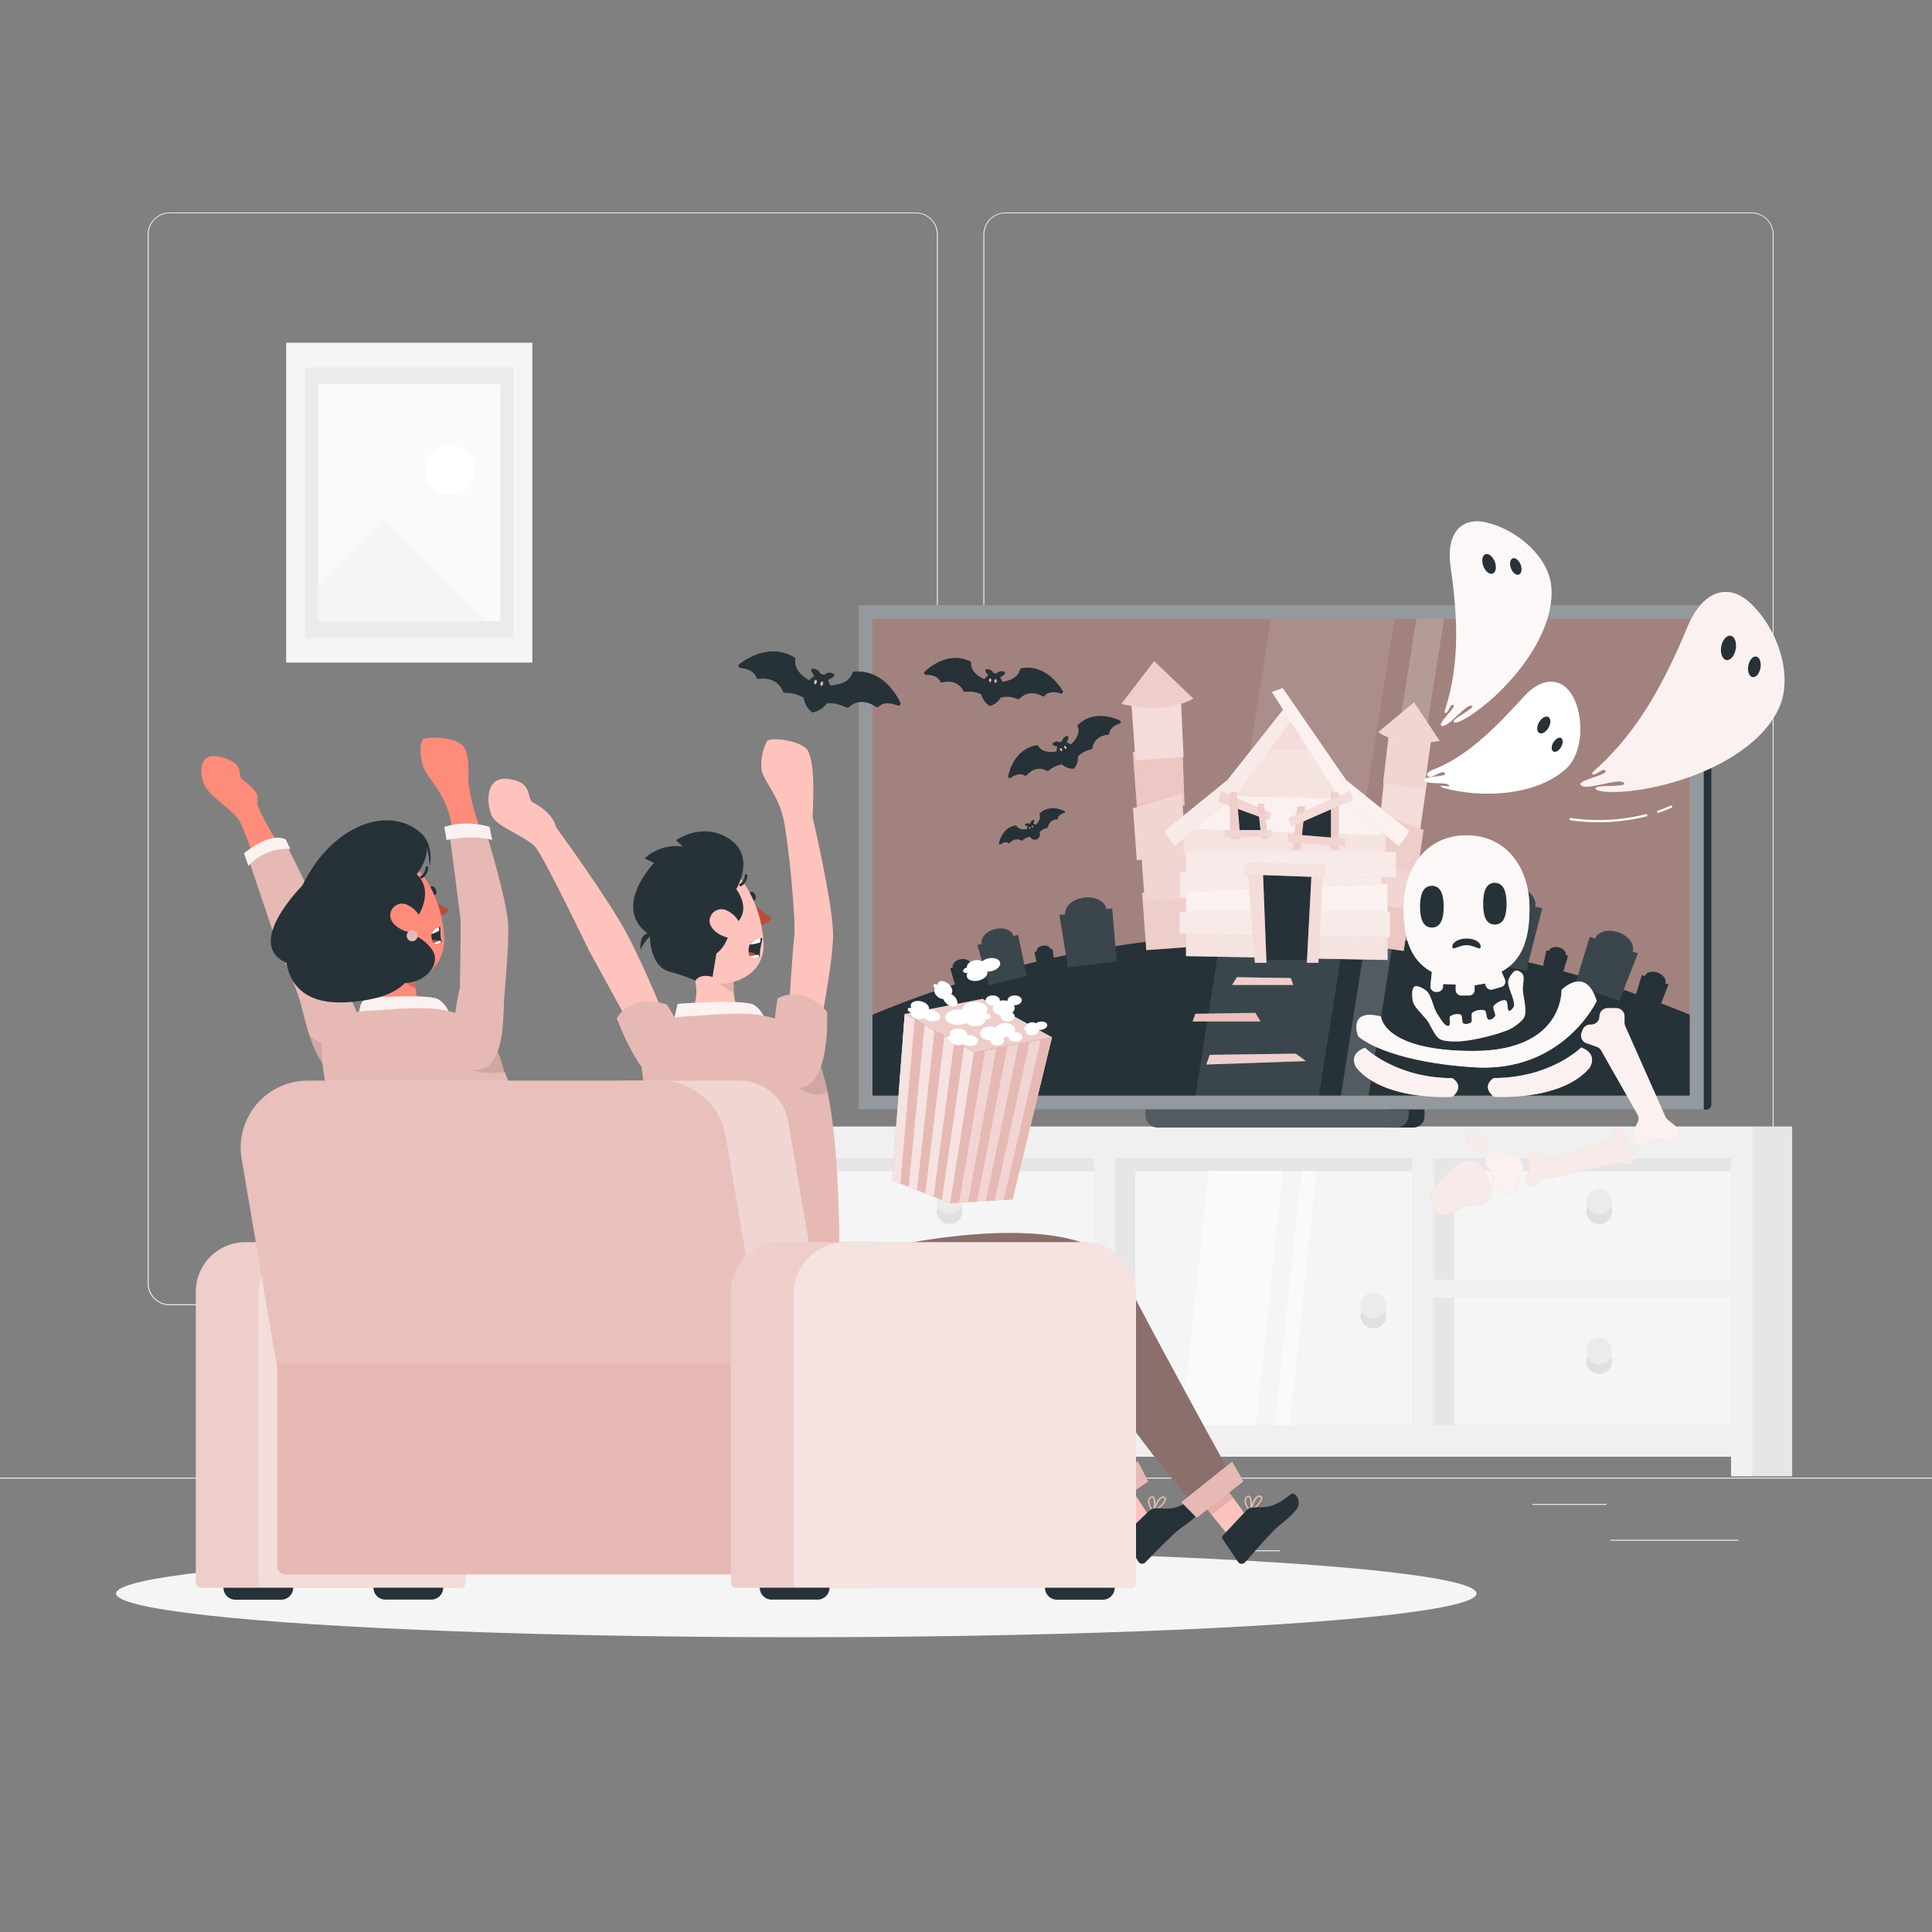 <svg xmlns="http://www.w3.org/2000/svg" viewBox="0 0 500 500"><rect x="0" y="0" width="500" height="500" fill="#808080" stroke="none"/><g id="freepik--background-complete--inject-154"><rect x="416.78" y="398.49" width="33.12" height="0.25" style="fill:#ebebeb"></rect><rect x="322.53" y="401.21" width="8.69" height="0.25" style="fill:#ebebeb"></rect><rect x="396.59" y="389.21" width="19.19" height="0.25" style="fill:#ebebeb"></rect><rect x="52.46" y="390.89" width="43.19" height="0.25" style="fill:#ebebeb"></rect><rect x="104.56" y="390.89" width="6.33" height="0.25" style="fill:#ebebeb"></rect><rect x="131.47" y="395.11" width="93.68" height="0.25" style="fill:#ebebeb"></rect><path d="M237,337.8H43.92a5.71,5.71,0,0,1-5.71-5.71V60.66A5.71,5.71,0,0,1,43.92,55H237a5.71,5.71,0,0,1,5.71,5.71V332.09A5.71,5.71,0,0,1,237,337.8ZM43.92,55.2a5.47,5.47,0,0,0-5.46,5.46V332.09a5.47,5.47,0,0,0,5.46,5.46H237a5.47,5.47,0,0,0,5.46-5.46V60.66A5.47,5.47,0,0,0,237,55.2Z" style="fill:#ebebeb"></path><path d="M453.31,337.8H260.21a5.72,5.72,0,0,1-5.71-5.71V60.66A5.72,5.72,0,0,1,260.21,55h193.1A5.71,5.71,0,0,1,459,60.66V332.09A5.71,5.71,0,0,1,453.31,337.8ZM260.21,55.2a5.47,5.47,0,0,0-5.46,5.46V332.09a5.47,5.47,0,0,0,5.46,5.46h193.1a5.47,5.47,0,0,0,5.46-5.46V60.66a5.47,5.47,0,0,0-5.46-5.46Z" style="fill:#ebebeb"></path><rect y="382.4" width="500" height="0.25" style="fill:#ebebeb"></rect><rect x="204.26" y="297.13" width="81.48" height="75.92" style="fill:#e6e6e6"></rect><rect x="206.82" y="375.43" width="10.4" height="6.63" style="fill:#e0e0e0"></rect><rect x="285.74" y="297.13" width="165.45" height="75.19" style="fill:#e6e6e6"></rect><rect x="453.42" y="291.53" width="10.4" height="90.54" style="fill:#e6e6e6"></rect><rect x="293.8" y="303.11" width="71.73" height="65.69" style="fill:#f5f5f5"></rect><polygon points="305.91 368.8 325.06 368.8 331.96 303.11 312.82 303.11 305.91 368.8" style="fill:#fafafa"></polygon><polygon points="329.96 368.8 333.77 368.8 340.68 303.11 336.87 303.11 329.96 368.8" style="fill:#fafafa"></polygon><rect x="212.02" y="303.11" width="71.73" height="65.69" style="fill:#f5f5f5"></rect><rect x="376.37" y="303.11" width="71.73" height="65.69" style="fill:#f5f5f5"></rect><path d="M450.77,291.53H201.29v90.54h5.55V377H448v5.08h5.55V291.53Zm-243.93,8.2h76.22v31.44H206.84Zm0,69.07V335.85h76.22V368.8Zm158.69,0H288.6V299.73h76.93Zm82.47,0H371.07V335.85H448Zm0-37.63H371.07V299.73H448Z" style="fill:#f0f0f0"></path><path d="M249.06,310.9a3.34,3.34,0,1,1-3.34-3.33A3.33,3.33,0,0,1,249.06,310.9Z" style="fill:#ebebeb"></path><path d="M245.72,314.23a3.33,3.33,0,0,1-3-2,3.41,3.41,0,0,0-.31,1.39,3.34,3.34,0,0,0,6.67,0,3.41,3.41,0,0,0-.31-1.39A3.33,3.33,0,0,1,245.72,314.23Z" style="fill:#e0e0e0"></path><path d="M249.06,349.62a3.34,3.34,0,1,1-3.34-3.34A3.33,3.33,0,0,1,249.06,349.62Z" style="fill:#ebebeb"></path><path d="M245.72,353a3.33,3.33,0,0,1-3-1.95,3.41,3.41,0,0,0-.31,1.39,3.34,3.34,0,0,0,6.67,0,3.41,3.41,0,0,0-.31-1.39A3.33,3.33,0,0,1,245.72,353Z" style="fill:#e0e0e0"></path><path d="M417.19,310.9a3.34,3.34,0,1,1-3.34-3.33A3.34,3.34,0,0,1,417.19,310.9Z" style="fill:#ebebeb"></path><path d="M413.85,314.23a3.33,3.33,0,0,1-3-2,3.41,3.41,0,0,0-.31,1.39,3.34,3.34,0,0,0,6.67,0,3.41,3.41,0,0,0-.31-1.39A3.33,3.33,0,0,1,413.85,314.23Z" style="fill:#e0e0e0"></path><path d="M358.76,337.88a3.34,3.34,0,1,1-3.34-3.34A3.33,3.33,0,0,1,358.76,337.88Z" style="fill:#ebebeb"></path><path d="M355.42,341.21a3.33,3.33,0,0,1-3-1.95,3.41,3.41,0,0,0-.31,1.39,3.34,3.34,0,0,0,6.67,0,3.41,3.41,0,0,0-.31-1.39A3.33,3.33,0,0,1,355.42,341.21Z" style="fill:#e0e0e0"></path><path d="M417.19,349.62a3.34,3.34,0,1,1-3.34-3.34A3.34,3.34,0,0,1,417.19,349.62Z" style="fill:#ebebeb"></path><path d="M413.85,353a3.33,3.33,0,0,1-3-1.95,3.41,3.41,0,0,0-.31,1.39,3.34,3.34,0,0,0,6.67,0,3.41,3.41,0,0,0-.31-1.39A3.33,3.33,0,0,1,413.85,353Z" style="fill:#e0e0e0"></path><rect x="74.06" y="88.7" width="63.71" height="82.77" style="fill:#f5f5f5"></rect><rect x="78.96" y="95.07" width="53.9" height="70.03" style="fill:#ebebeb"></rect><rect x="82.33" y="99.45" width="47.16" height="61.27" style="fill:#fafafa"></rect><polygon points="98.98 134.07 82.33 150.73 82.33 160.72 125.63 160.72 98.98 134.07" style="fill:#f5f5f5"></polygon><path d="M123,121.59a6.48,6.48,0,1,1-6.48-6.48A6.48,6.48,0,0,1,123,121.59Z" style="fill:#fff"></path></g><g id="freepik--Shadow--inject-154"><ellipse id="freepik--path--inject-154" cx="206.08" cy="412.39" rx="176.05" ry="11.32" style="fill:#f5f5f5"></ellipse></g><g id="freepik--Tv--inject-154"><path d="M440.9,156.57h.7a1.3,1.3,0,0,1,1.3,1.3v128a1.3,1.3,0,0,1-1.3,1.3h-.7a0,0,0,0,1,0,0V156.57A0,0,0,0,1,440.9,156.57Z" style="fill:#263238"></path><rect x="222.2" y="156.57" width="218.7" height="130.57" style="fill:#263238"></rect><rect x="222.2" y="156.57" width="218.7" height="130.57" style="fill:#fff;opacity:0.5"></rect><rect x="225.8" y="160.17" width="211.5" height="123.37" style="fill:#E7B9B4"></rect><rect x="225.8" y="160.17" width="211.5" height="123.37" style="opacity:0.3"></rect><path d="M225.8,262.61v20.92H437.3V262.61A275.5,275.5,0,0,0,225.8,262.61Z" style="fill:#263238"></path><polygon points="309.39 283.54 341.34 283.54 360.88 160.17 328.93 160.17 309.39 283.54" style="fill:#fff;opacity:0.1"></polygon><polygon points="347.02 283.54 354.19 283.54 373.73 160.17 366.56 160.17 347.02 283.54" style="fill:#fff;opacity:0.2"></polygon><path d="M359.27,287.13v4.68h6.49a2.9,2.9,0,0,0,2.9-2.9v-1.78Z" style="fill:#263238"></path><path d="M296.45,287.13h68.13a0,0,0,0,1,0,0v1.46a3.22,3.22,0,0,1-3.22,3.22H299.67a3.22,3.22,0,0,1-3.22-3.22v-1.46A0,0,0,0,1,296.45,287.13Z" style="fill:#263238"></path><path d="M296.45,287.13h68.13a0,0,0,0,1,0,0v1.46a3.22,3.22,0,0,1-3.22,3.22H299.67a3.22,3.22,0,0,1-3.22-3.22v-1.46A0,0,0,0,1,296.45,287.13Z" style="fill:#fff;opacity:0.2"></path><path d="M397.29,234.67c.51-2.39-1.91-4.94-5.42-5.69s-6.75.58-7.26,3l-1.82-.39L379.92,248,395,251.24l4.11-16.18Z" style="fill:#263238"></path><path d="M397.29,234.67c.51-2.39-1.91-4.94-5.42-5.69s-6.75.58-7.26,3l-1.82-.39L379.92,248,395,251.24l4.11-16.18Z" style="fill:#fff;opacity:0.1"></path><path d="M422.51,246.29c.63-1.83-1-4.07-3.69-5s-5.35-.2-6,1.63l-1.38-.49L407.59,255l11.49,4,4.81-12.28Z" style="fill:#263238"></path><path d="M422.51,246.29c.63-1.83-1-4.07-3.69-5s-5.35-.2-6,1.63l-1.38-.49L407.59,255l11.49,4,4.81-12.28Z" style="fill:#fff;opacity:0.1"></path><path d="M431,254.48c.35-1-.56-2.25-2-2.77s-3-.11-3.32.91l-.77-.27-2.14,7,6.37,2.22,2.66-6.81Z" style="fill:#263238"></path><path d="M405.2,247.17c.21-.82-.59-1.74-1.79-2s-2.34.1-2.56.92l-.62-.16L399,251.52l5.16,1.34,1.66-5.53Z" style="fill:#263238"></path><path d="M275.68,236.59c-.25-2,1.93-3.93,4.87-4.29s5.51,1,5.75,3l1.53-.19L289,248.83l-12.63,1.55-2.19-13.61Z" style="fill:#263238"></path><path d="M275.68,236.59c-.25-2,1.93-3.93,4.87-4.29s5.51,1,5.75,3l1.53-.19L289,248.83l-12.63,1.55-2.19-13.61Z" style="fill:#fff;opacity:0.1"></path><path d="M254.09,244.28c-.39-1.55,1.13-3.27,3.4-3.83s4.41.22,4.8,1.77l1.18-.29,2.25,10.64L256,255l-3.05-10.44Z" style="fill:#263238"></path><path d="M254.09,244.28c-.39-1.55,1.13-3.27,3.4-3.83s4.41.22,4.8,1.77l1.18-.29,2.25,10.64L256,255l-3.05-10.44Z" style="fill:#fff;opacity:0.1"></path><path d="M246.55,250.4c-.22-.86.63-1.81,1.88-2.12s2.45.12,2.67,1l.65-.16L253,255l-5.4,1.36-1.69-5.79Z" style="fill:#263238"></path><path d="M268.26,246.28c-.11-.69.61-1.39,1.62-1.55s1.92.25,2,.94l.52-.08.6,4.72-4.34.72-.95-4.67Z" style="fill:#263238"></path><rect x="296.09" y="230.56" width="12.85" height="14.9" transform="translate(-16.53 22.67) rotate(-4.18)" style="fill:#E7B9B4"></rect><rect x="296.09" y="230.56" width="12.85" height="14.9" transform="translate(-16.53 22.67) rotate(-4.18)" style="fill:#fff;opacity:0.3"></rect><polygon points="308.19 232.43 296.27 233.3 295.19 218.44 308 217.5 308.19 232.43" style="fill:#E7B9B4"></polygon><polygon points="308.19 232.43 296.27 233.3 295.19 218.44 308 217.5 308.19 232.43" style="fill:#fff;opacity:0.4"></polygon><polygon points="306.57 208.53 294.26 209.43 293.18 194.57 306.09 195.03 306.57 208.53" style="fill:#E7B9B4"></polygon><polygon points="306.57 208.53 294.26 209.43 293.18 194.57 306.09 195.03 306.57 208.53" style="fill:#fff;opacity:0.2"></polygon><polygon points="306.3 195.91 293.88 196.82 292.8 181.96 305.61 181.02 306.3 195.91" style="fill:#E7B9B4"></polygon><polygon points="306.3 195.91 293.88 196.82 292.8 181.96 305.61 181.02 306.3 195.91" style="fill:#fff;opacity:0.5"></polygon><polygon points="306.92 220.32 294.21 222.66 293.23 209.19 305.83 205.46 306.92 220.32" style="fill:#E7B9B4"></polygon><polygon points="306.92 220.32 294.21 222.66 293.23 209.19 305.83 205.46 306.92 220.32" style="fill:#fff;opacity:0.4"></polygon><path d="M290.21,182.15l8.49-11.05,10.13,9.69S302.33,185.11,290.21,182.15Z" style="fill:#E7B9B4"></path><path d="M290.21,182.15l8.49-11.05,10.13,9.69S302.33,185.11,290.21,182.15Z" style="fill:#fff;opacity:0.3"></path><rect x="353.2" y="232.58" width="11.05" height="12.82" transform="translate(680.15 526.19) rotate(-171.89)" style="fill:#E7B9B4"></rect><rect x="353.2" y="232.58" width="11.05" height="12.82" transform="translate(680.15 526.19) rotate(-171.89)" style="fill:#fff;opacity:0.2"></rect><polygon points="354.19 233.86 364.37 235.31 366.17 222.62 355.23 221.06 354.19 233.86" style="fill:#E7B9B4"></polygon><polygon points="354.19 233.86 364.37 235.31 366.17 222.62 355.23 221.06 354.19 233.86" style="fill:#fff;opacity:0.4"></polygon><polygon points="356.99 213.44 367.5 214.94 369.31 202.25 358.2 201.88 356.99 213.44" style="fill:#E7B9B4"></polygon><polygon points="356.99 213.44 367.5 214.94 369.31 202.25 358.2 201.88 356.99 213.44" style="fill:#fff;opacity:0.5"></polygon><polygon points="357.96 202.63 368.57 204.14 370.38 191.45 359.44 189.89 357.96 202.63" style="fill:#E7B9B4"></polygon><polygon points="357.96 202.63 368.57 204.14 370.38 191.45 359.44 189.89 357.96 202.63" style="fill:#fff;opacity:0.4"></polygon><polygon points="356 223.54 366.77 226.29 368.4 214.8 357.8 210.85 356 223.54" style="fill:#E7B9B4"></polygon><polygon points="356 223.54 366.77 226.29 368.4 214.8 357.8 210.85 356 223.54" style="fill:#fff;opacity:0.3"></polygon><path d="M372.59,191.76l-6.63-10-9.27,7.72S362,193.59,372.59,191.76Z" style="fill:#E7B9B4"></path><path d="M372.59,191.76l-6.63-10-9.27,7.72S362,193.59,372.59,191.76Z" style="fill:#fff;opacity:0.4"></path><polygon points="327.9 191.61 316.09 205.92 319.58 208.25 345.7 208.92 351.19 206.75 342.87 198.56 338.88 192.44 327.9 191.61" style="fill:#E7B9B4"></polygon><polygon points="327.9 191.61 316.09 205.92 319.58 208.25 345.7 208.92 351.19 206.75 342.87 198.56 338.88 192.44 327.9 191.61" style="fill:#fff;opacity:0.6"></polygon><polygon points="357.46 231.36 305.29 232.35 305.29 225.73 357.46 223.74 357.46 231.36" style="fill:#E7B9B4"></polygon><polygon points="357.46 231.36 305.29 232.35 305.29 225.73 357.46 223.74 357.46 231.36" style="fill:#fff;opacity:0.7"></polygon><polygon points="359.1 236.35 306.94 237.35 306.94 230.72 359.1 228.73 359.1 236.35" style="fill:#E7B9B4"></polygon><polygon points="359.1 236.35 306.94 237.35 306.94 230.72 359.1 228.73 359.1 236.35" style="fill:#fff;opacity:0.8"></polygon><polygon points="359.1 248.44 306.94 247.44 306.94 240.82 359.1 240.82 359.1 248.44" style="fill:#E7B9B4"></polygon><polygon points="359.1 248.44 306.94 247.44 306.94 240.82 359.1 240.82 359.1 248.44" style="fill:#fff;opacity:0.6"></polygon><polygon points="358.58 222.15 306.41 221.15 306.41 214.53 358.58 214.53 358.58 222.15" style="fill:#E7B9B4"></polygon><polygon points="358.58 222.15 306.41 221.15 306.41 214.53 358.58 214.53 358.58 222.15" style="fill:#fff;opacity:0.6"></polygon><polygon points="359.7 242.58 305.29 241.59 305.29 235.96 359.7 235.96 359.7 242.58" style="fill:#E7B9B4"></polygon><polygon points="359.7 242.58 305.29 241.59 305.29 235.96 359.7 235.96 359.7 242.58" style="fill:#fff;opacity:0.7"></polygon><polygon points="361.34 227.05 306.94 226.05 306.94 220.42 361.34 220.42 361.34 227.05" style="fill:#E7B9B4"></polygon><polygon points="361.34 227.05 306.94 226.05 306.94 220.42 361.34 220.42 361.34 227.05" style="fill:#fff;opacity:0.7"></polygon><polygon points="306.94 212.79 316.09 205.92 351.19 206.75 361.34 214.53 356.68 216.24 306.41 214.53 306.94 212.79" style="fill:#E7B9B4"></polygon><polygon points="306.94 212.79 316.09 205.92 351.19 206.75 361.34 214.53 356.68 216.24 306.41 214.53 306.94 212.79" style="fill:#fff;opacity:0.8"></polygon><polygon points="334.14 184.71 326.82 194.03 340.8 194.03 334.14 184.71" style="fill:#E7B9B4"></polygon><polygon points="334.14 184.71 326.82 194.03 340.8 194.03 334.14 184.71" style="fill:#fff;opacity:0.5"></polygon><polygon points="332.69 182.85 317.71 201.82 301.24 215.17 303.98 219.04 320.46 205.1 335.47 184.85 332.69 182.85" style="fill:#E7B9B4"></polygon><polygon points="332.69 182.85 317.71 201.82 301.24 215.17 303.98 219.04 320.46 205.1 335.47 184.85 332.69 182.85" style="fill:#fff;opacity:0.7"></polygon><polygon points="331.96 178.08 348.32 201.82 364.8 215.17 362.05 219.04 345.58 205.1 329.17 179.08 331.96 178.08" style="fill:#E7B9B4"></polygon><polygon points="331.96 178.08 348.32 201.82 364.8 215.17 362.05 219.04 345.58 205.1 329.17 179.08 331.96 178.08" style="fill:#fff;opacity:0.8"></polygon><rect x="325.76" y="224.91" width="14.49" height="23.53" style="fill:#263238"></rect><polygon points="324.76 249.16 323.01 225.33 326.82 224.91 327.76 249.16 324.76 249.16" style="fill:#E7B9B4"></polygon><polygon points="324.76 249.16 323.01 225.33 326.82 224.91 327.76 249.16 324.76 249.16" style="fill:#fff;opacity:0.5"></polygon><polygon points="338.22 249.16 339.47 225.33 342.27 224.91 341.21 249.16 338.22 249.16" style="fill:#E7B9B4"></polygon><polygon points="338.22 249.16 339.47 225.33 342.27 224.91 341.21 249.16 338.22 249.16" style="fill:#fff;opacity:0.5"></polygon><polygon points="322.42 223.17 321.92 226.28 342.77 227.05 342.77 223.83 322.42 223.17" style="fill:#E7B9B4"></polygon><polygon points="322.42 223.17 321.92 226.28 342.77 227.05 342.77 223.83 322.42 223.17" style="fill:#fff;opacity:0.6"></polygon><polygon points="335.94 211.6 345.47 207.94 345.47 217.47 335.94 217.06 335.94 211.6" style="fill:#263238"></polygon><rect x="344.45" y="205.06" width="2.03" height="14.78" style="fill:#E7B9B4"></rect><rect x="344.45" y="205.06" width="2.03" height="14.78" style="fill:#fff;opacity:0.3"></rect><polygon points="334.51 219.84 336.54 219.84 337.76 208.72 335.73 208.72 334.51 219.84" style="fill:#E7B9B4"></polygon><polygon points="334.51 219.84 336.54 219.84 337.76 208.72 335.73 208.72 334.51 219.84" style="fill:#fff;opacity:0.3"></polygon><polygon points="348.18 219.1 348.18 217.06 333.4 215.84 333.4 217.88 348.18 219.1" style="fill:#E7B9B4"></polygon><polygon points="348.18 219.1 348.18 217.06 333.4 215.84 333.4 217.88 348.18 219.1" style="fill:#fff;opacity:0.4"></polygon><polygon points="350.15 206.93 349.36 204.74 333.44 211.75 334.24 213.94 350.15 206.93" style="fill:#E7B9B4"></polygon><polygon points="350.15 206.93 349.36 204.74 333.44 211.75 334.24 213.94 350.15 206.93" style="fill:#fff;opacity:0.5"></polygon><polygon points="319.14 207.36 326.8 210.48 326.82 215.65 319.14 215.15 319.14 207.36" style="fill:#263238"></polygon><polygon points="315.34 207.53 315.99 204.74 329 210.47 328.35 212.26 315.34 207.53" style="fill:#E7B9B4"></polygon><polygon points="315.34 207.53 315.99 204.74 329 210.47 328.35 212.26 315.34 207.53" style="fill:#fff;opacity:0.4"></polygon><polygon points="321 217.08 318.34 217.08 318.34 205 320 205 321 217.08" style="fill:#E7B9B4"></polygon><polygon points="321 217.08 318.34 217.08 318.34 205 320 205 321 217.08" style="fill:#fff;opacity:0.3"></polygon><polygon points="328.13 217.08 326.47 217.08 325.47 207.99 327.13 207.99 328.13 217.08" style="fill:#E7B9B4"></polygon><polygon points="328.13 217.08 326.47 217.08 325.47 207.99 327.13 207.99 328.13 217.08" style="fill:#fff;opacity:0.3"></polygon><rect x="316.95" y="214.82" width="12.08" height="1.66" style="fill:#E7B9B4"></rect><rect x="316.95" y="214.82" width="12.08" height="1.66" style="fill:#fff;opacity:0.4"></rect><polygon points="320.1 252.9 318.88 254.91 334.69 254.91 334.05 253.12 320.1 252.9" style="fill:#E7B9B4"></polygon><polygon points="320.1 252.9 318.88 254.91 334.69 254.91 334.05 253.12 320.1 252.9" style="fill:#fff;opacity:0.3"></polygon><polygon points="324.89 262.12 326.25 264.36 308.63 264.36 309.34 262.36 324.89 262.12" style="fill:#E7B9B4"></polygon><polygon points="324.89 262.12 326.25 264.36 308.63 264.36 309.34 262.36 324.89 262.12" style="fill:#fff;opacity:0.1"></polygon><polygon points="335.34 272.69 337.95 274.6 312.19 275.5 313.08 272.99 335.34 272.69" style="fill:#E7B9B4"></polygon><polygon points="335.34 272.69 337.95 274.6 312.19 275.5 313.08 272.99 335.34 272.69" style="fill:#fff;opacity:0.3"></polygon><path d="M395.83,235c0-10.39-5.91-18.81-16.3-18.81s-16.31,8.42-16.31,18.81c0,7.15,1.49,13.37,7.36,16.55l-.39,3.54a1.44,1.44,0,0,0,1.43,1.6h.4a1.45,1.45,0,0,0,1.44-1.44v-.6l3.28.16v1.38a1.45,1.45,0,0,0,1.44,1.44h2a1.45,1.45,0,0,0,1.44-1.44V255l2.66-.47.29.7a1.44,1.44,0,0,0,1.72.83l2.21-.62a1.45,1.45,0,0,0,.94-2l-.84-2C394.4,248.3,395.83,242.12,395.83,235Z" style="fill:#E7B9B4"></path><path d="M366.07,255.34c.72-.45,2.56.61,3.18,1.19,1.17,1.08,1.78,4.49,2.68,5.81.61.91,2,3.49,3,3.16.6-.19,0-2,.39-2.47a3.1,3.1,0,0,1,2.73-.43c.51.32.18,2,.69,2.3a2.31,2.31,0,0,0,2-.32c.42-.45-.13-2,.29-2.46a3.75,3.75,0,0,1,3.18-.63c.57.31.36,2.16,1,2.38s1.52-.48,1.74-.92-.7-2-.4-2.54c.41-.77,2.35-1.82,3.15-1.47.64.28.19,2.48.87,2.65.39.11,1.07-.71,1.19-1.09.53-1.64-1.77-5.06-1.39-6.74.18-.79,1.19-2.42,2-2.59a2.35,2.35,0,0,1,1.71,1c.47.81,0,2.82,0,3.76.06,1.81,1.16,5.57.43,7.21-.57,1.28-3.09,3-4.39,3.49a51.45,51.45,0,0,1-11.51,2.8c-1.51.11-4.71.23-6-.54s-2.38-3.59-3.22-4.76-3.26-3.35-3.68-4.81C365.45,258.34,365.24,255.87,366.07,255.34Z" style="fill:#E7B9B4"></path><path d="M366.07,255.34c.72-.45,2.56.61,3.18,1.19,1.17,1.08,1.78,4.49,2.68,5.81.61.91,2,3.49,3,3.16.6-.19,0-2,.39-2.47a3.1,3.1,0,0,1,2.73-.43c.51.32.18,2,.69,2.3a2.31,2.31,0,0,0,2-.32c.42-.45-.13-2,.29-2.46a3.75,3.75,0,0,1,3.18-.63c.57.31.36,2.16,1,2.38s1.52-.48,1.74-.92-.7-2-.4-2.54c.41-.77,2.35-1.82,3.15-1.47.64.28.19,2.48.87,2.65.39.11,1.07-.71,1.19-1.09.53-1.64-1.77-5.06-1.39-6.74.18-.79,1.19-2.42,2-2.59a2.35,2.35,0,0,1,1.71,1c.47.81,0,2.82,0,3.76.06,1.81,1.16,5.57.43,7.21-.57,1.28-3.09,3-4.39,3.49a51.45,51.45,0,0,1-11.51,2.8c-1.51.11-4.71.23-6-.54s-2.38-3.59-3.22-4.76-3.26-3.35-3.68-4.81C365.45,258.34,365.24,255.87,366.07,255.34Z" style="fill:#fff;opacity:0.9"></path><path d="M395.83,235c0-10.39-5.91-18.81-16.3-18.81s-16.31,8.42-16.31,18.81c0,7.15,1.49,13.37,7.36,16.55l-.39,3.54a1.44,1.44,0,0,0,1.43,1.6h.4a1.45,1.45,0,0,0,1.44-1.44v-.6l3.28.16v1.38a1.45,1.45,0,0,0,1.44,1.44h2a1.45,1.45,0,0,0,1.44-1.44V255l2.66-.47.29.7a1.44,1.44,0,0,0,1.72.83l2.21-.62a1.45,1.45,0,0,0,.94-2l-.84-2C394.4,248.3,395.83,242.12,395.83,235Z" style="fill:#fff;opacity:0.9"></path><path d="M373.62,234.65c0,3-.68,5.4-3.05,5.4s-3.06-2.42-3.06-5.4.68-5.4,3.06-5.4S373.62,231.67,373.62,234.65Z" style="fill:#263238"></path><path d="M389.9,233.87c0,3-.68,5.4-3.06,5.4s-3-2.42-3-5.4.68-5.4,3-5.4S389.9,230.89,389.9,233.87Z" style="fill:#263238"></path><path d="M383.2,245c0,1.17-1.64-.39-3.67-.39s-3.68,1.56-3.68.39,1.65-2.11,3.68-2.11S383.2,243.79,383.2,245Z" style="fill:#263238"></path><path d="M357.4,263.06s.43,8.93,23.9,8.93,22.84-15.82,22.84-15.82,6.26-6.41,9.08,2.9c0,0-8.75,18.7-31.92,17.14s-29.79-8-29.79-8S348.54,260.87,357.4,263.06Z" style="fill:#E7B9B4"></path><path d="M357.4,263.06s.43,8.93,23.9,8.93,22.84-15.82,22.84-15.82,6.26-6.41,9.08,2.9c0,0-8.75,18.7-31.92,17.14s-29.79-8-29.79-8S348.54,260.87,357.4,263.06Z" style="fill:#fff;opacity:0.9"></path><path d="M413.16,270.87l-2.55-.88a2.12,2.12,0,0,1-1.27-2.81l.28-.7a2.13,2.13,0,0,1,2-1.32h.2a2.13,2.13,0,0,0,2.13-2.13h0a2.12,2.12,0,0,1,2.12-2.12h2.22a2.13,2.13,0,0,1,2.13,2.12v1.68a2.11,2.11,0,0,0,.18.86L431,289a2.13,2.13,0,0,0,.6.79l1.95,1.58a2.13,2.13,0,0,1,0,3.3l-.39.31a2.12,2.12,0,0,1-2,.36l-2-.69a2.14,2.14,0,0,0-2,.33l-1.11.87a2.14,2.14,0,0,1-3-.42l-.24-.32a2.13,2.13,0,0,1-.18-2.21l1.2-2.42a2.12,2.12,0,0,0,0-2l-9.48-16.68A2.1,2.1,0,0,0,413.16,270.87Z" style="fill:#E7B9B4"></path><path d="M413.16,270.87l-2.55-.88a2.12,2.12,0,0,1-1.27-2.81l.28-.7a2.13,2.13,0,0,1,2-1.32h.2a2.13,2.13,0,0,0,2.13-2.13h0a2.12,2.12,0,0,1,2.12-2.12h2.22a2.13,2.13,0,0,1,2.13,2.12v1.68a2.11,2.11,0,0,0,.18.86L431,289a2.13,2.13,0,0,0,.6.79l1.95,1.58a2.13,2.13,0,0,1,0,3.3l-.39.31a2.12,2.12,0,0,1-2,.36l-2-.69a2.14,2.14,0,0,0-2,.33l-1.11.87a2.14,2.14,0,0,1-3-.42l-.24-.32a2.13,2.13,0,0,1-.18-2.21l1.2-2.42a2.12,2.12,0,0,0,0-2l-9.48-16.68A2.1,2.1,0,0,0,413.16,270.87Z" style="fill:#fff;opacity:0.8"></path><path d="M416.15,294.65l1.06-1.77a1.63,1.63,0,0,1,2.31-.5l.48.32a1.64,1.64,0,0,1,.67,1.69l0,.15a1.64,1.64,0,0,0,1.26,1.93h0a1.62,1.62,0,0,1,1.25,1.93l-.35,1.66a1.62,1.62,0,0,1-1.93,1.25l-1.26-.26a1.52,1.52,0,0,0-.67,0l-19.24,4.1a1.64,1.64,0,0,0-.69.33l-1.49,1.21a1.64,1.64,0,0,1-2.48-.53l-.17-.33a1.66,1.66,0,0,1,.06-1.59l.83-1.36a1.64,1.64,0,0,0,.07-1.55l-.47-1a1.63,1.63,0,0,1,.79-2.19l.28-.13a1.62,1.62,0,0,1,1.68.21l1.62,1.29a1.64,1.64,0,0,0,1.51.28l14-4.45A1.61,1.61,0,0,0,416.15,294.65Z" style="fill:#E7B9B4"></path><path d="M416.15,294.65l1.06-1.77a1.63,1.63,0,0,1,2.31-.5l.48.32a1.64,1.64,0,0,1,.67,1.69l0,.15a1.64,1.64,0,0,0,1.26,1.93h0a1.62,1.62,0,0,1,1.25,1.93l-.35,1.66a1.62,1.62,0,0,1-1.93,1.25l-1.26-.26a1.52,1.52,0,0,0-.67,0l-19.24,4.1a1.64,1.64,0,0,0-.69.33l-1.49,1.21a1.64,1.64,0,0,1-2.48-.53l-.17-.33a1.66,1.66,0,0,1,.06-1.59l.83-1.36a1.64,1.64,0,0,0,.07-1.55l-.47-1a1.63,1.63,0,0,1,.79-2.19l.28-.13a1.62,1.62,0,0,1,1.68.21l1.62,1.29a1.64,1.64,0,0,0,1.51.28l14-4.45A1.61,1.61,0,0,0,416.15,294.65Z" style="fill:#fff;opacity:0.7"></path><path d="M387.74,297.86l5,1.77a2.23,2.23,0,0,1,1.38,2.78l-1.67,5.21a2.23,2.23,0,0,1-3.32,1.21l-1.76-1.12a2.22,2.22,0,0,1-.95-2.52h0a2.24,2.24,0,0,0-.69-2.34l-.57-.49a2.22,2.22,0,0,1-.52-2.76l.39-.71A2.22,2.22,0,0,1,387.74,297.86Z" style="fill:#E7B9B4"></path><path d="M387.74,297.86l5,1.77a2.23,2.23,0,0,1,1.38,2.78l-1.67,5.21a2.23,2.23,0,0,1-3.32,1.21l-1.76-1.12a2.22,2.22,0,0,1-.95-2.52h0a2.24,2.24,0,0,0-.69-2.34l-.57-.49a2.22,2.22,0,0,1-.52-2.76l.39-.71A2.22,2.22,0,0,1,387.74,297.86Z" style="fill:#fff;opacity:0.8"></path><path d="M384.07,302.58l1.66,4.1a2.44,2.44,0,0,0,.1.24h0a3.55,3.55,0,0,1-3.18,5.12h-2.3a3.48,3.48,0,0,0-1.61.39l-3.18,1.62a3.55,3.55,0,0,1-5.12-2.65l-.19-1.29a3.56,3.56,0,0,1,1-3.06l5.81-5.69a3.61,3.61,0,0,1,2.49-1h1.21A3.54,3.54,0,0,1,384.07,302.58Z" style="fill:#E7B9B4"></path><path d="M384.07,302.58l1.66,4.1a2.44,2.44,0,0,0,.1.24h0a3.55,3.55,0,0,1-3.18,5.12h-2.3a3.48,3.48,0,0,0-1.61.39l-3.18,1.62a3.55,3.55,0,0,1-5.12-2.65l-.19-1.29a3.56,3.56,0,0,1,1-3.06l5.81-5.69a3.61,3.61,0,0,1,2.49-1h1.21A3.54,3.54,0,0,1,384.07,302.58Z" style="fill:#fff;opacity:0.7"></path><path d="M384.49,296.88l-.15.18a1.81,1.81,0,0,1-2.44.32l-1.63-1.19a1.79,1.79,0,0,1-.49-2.36h0a1.8,1.8,0,0,1,2.43-.65l1.77,1A1.79,1.79,0,0,1,384.49,296.88Z" style="fill:#E7B9B4"></path><path d="M384.49,296.88l-.15.18a1.81,1.81,0,0,1-2.44.32l-1.63-1.19a1.79,1.79,0,0,1-.49-2.36h0a1.8,1.8,0,0,1,2.43-.65l1.77,1A1.79,1.79,0,0,1,384.49,296.88Z" style="fill:#fff;opacity:0.7"></path><path d="M353.22,271.14s7.94,7.88,22.63,7.88c0,0,3.46,1.93,0,4.85,0,0-17.57,1.19-24.81-7.54C351,276.33,348.67,272.92,353.22,271.14Z" style="fill:#E7B9B4"></path><path d="M353.22,271.14s7.94,7.88,22.63,7.88c0,0,3.46,1.93,0,4.85,0,0-17.57,1.19-24.81-7.54C351,276.33,348.67,272.92,353.22,271.14Z" style="fill:#fff;opacity:0.8"></path><path d="M409.23,271.08S401.29,279,386.6,279c0,0-3.47,1.93,0,4.85,0,0,17.57,1.19,24.81-7.54C411.41,276.27,413.77,272.86,409.23,271.08Z" style="fill:#E7B9B4"></path><path d="M409.23,271.08S401.29,279,386.6,279c0,0-3.47,1.93,0,4.85,0,0,17.57,1.19,24.81-7.54C411.41,276.27,413.77,272.86,409.23,271.08Z" style="fill:#fff;opacity:0.8"></path></g><g id="freepik--Ghosts--inject-154"><path d="M384.58,135.21c-7-1.57-10.26,3.64-9.19,11.15,1.78,12.43,2.63,25.06-1.43,37.48-.06.19-.13.7.14.67.77-.07,1.13-2.18,1.83-2.14,1.79.11-4.38,5.12-2.77,5.48,1.82.4,6.32-5.94,7.79-5.17,1.06.55-5.52,3.54-4.7,4.19s4.24-1.65,5.36-2.44c9.91-7,21.05-20.94,19.83-32.78C400.64,143.86,392.4,137,384.58,135.21Z" style="fill:#E7B9B4"></path><path d="M384.58,135.21c-7-1.57-10.26,3.64-9.19,11.15,1.78,12.43,2.63,25.06-1.43,37.48-.06.19-.13.7.14.67.77-.07,1.13-2.18,1.83-2.14,1.79.11-4.38,5.12-2.77,5.48,1.82.4,6.32-5.94,7.79-5.17,1.06.55-5.52,3.54-4.7,4.19s4.24-1.65,5.36-2.44c9.91-7,21.05-20.94,19.83-32.78C400.64,143.86,392.4,137,384.58,135.21Z" style="fill:#fff;opacity:0.9"></path><path d="M386.86,145.37c.52,1.38.28,2.76-.55,3.07s-1.91-.56-2.43-1.94-.28-2.76.54-3.07S386.33,144,386.86,145.37Z" style="fill:#263238"></path><path d="M393.54,146.12c.45,1.17.24,2.33-.45,2.59s-1.62-.47-2.06-1.64-.23-2.32.46-2.58S393.1,145,393.54,146.12Z" style="fill:#263238"></path><path d="M453.08,156.18c-6.25-5.91-12.76-2.55-16.25,5.82-5.77,13.85-12.63,27.33-24.39,37.6-.18.15-.57.63-.27.77.83.39,2.5-1.55,3.19-1.08,1.77,1.21-7.62,2.58-6.19,3.93,1.62,1.53,10.12-2.23,11.16-.54.75,1.22-7.84.25-7.4,1.42.38,1,5.36.91,7,.78,14.43-1.08,34.42-8.63,40.4-21.52C464.27,174.88,460,162.76,453.08,156.18Z" style="fill:#E7B9B4"></path><path d="M453.08,156.18c-6.25-5.91-12.76-2.55-16.25,5.82-5.77,13.85-12.63,27.33-24.39,37.6-.18.15-.57.63-.27.77.83.39,2.5-1.55,3.19-1.08,1.77,1.21-7.62,2.58-6.19,3.93,1.62,1.53,10.12-2.23,11.16-.54.75,1.22-7.84.25-7.4,1.42.38,1,5.36.91,7,.78,14.43-1.08,34.42-8.63,40.4-21.52C464.27,174.88,460,162.76,453.08,156.18Z" style="fill:#fff;opacity:0.8"></path><path d="M449.2,168c-.31,1.74-1.4,3-2.43,2.82s-1.62-1.74-1.32-3.48,1.4-3,2.44-2.82S449.51,166.25,449.2,168Z" style="fill:#263238"></path><path d="M455.61,172.86c-.26,1.46-1.18,2.53-2.05,2.37s-1.37-1.47-1.11-2.93,1.17-2.53,2.05-2.38S455.87,171.39,455.61,172.86Z" style="fill:#263238"></path><path d="M407.06,180.24c2.91,5.26,2.72,14.58-1.75,18.69-7.62,7-21.78,7.76-31.66,5-.22-.06-.83-.28-.84-.44,0-.44,2.43.34,2.26-.13-.43-1.21-5.69-.14-6.38-1.34-.78-1.36,6.31-.78,5.18-2-.82-.91-3.38,1.75-4.33.84s1.39-1.69,2.17-2c9.35-3.94,16.53-12,23.08-19C398.91,175.42,404.16,175,407.06,180.24Z" style="fill:#fff"></path><path d="M400.76,188.33c-.65,1.14-1.72,1.75-2.4,1.37s-.71-1.63-.06-2.77,1.73-1.76,2.41-1.37S401.41,187.18,400.76,188.33Z" style="fill:#263238"></path><path d="M404,193.33c-.54,1-1.45,1.48-2,1.15s-.6-1.37,0-2.33,1.45-1.48,2-1.16S404.59,192.36,404,193.33Z" style="fill:#263238"></path><path d="M429.21,210.36q1.74-.6,3.42-1.35c.34-.15.05-.65-.29-.5-1.07.48-2.17.91-3.28,1.29-.35.12-.2.68.15.56Z" style="fill:#fff"></path><path d="M406.37,212.27a51.3,51.3,0,0,0,19.78-1c.36-.09.2-.64-.16-.56a50.82,50.82,0,0,1-19.46,1c-.37-.06-.52.49-.16.55Z" style="fill:#fff"></path></g><g id="freepik--Bats--inject-154"><path d="M274.92,178.64c-1.35-2.18-4.86-6.65-10.57-5.71a.49.49,0,0,0-.39.38c-.16.75-.93,2.62-4.55,3.12a4.4,4.4,0,0,0-.57-1.07l.22-.18c.56-.43,1.17-.61,1-1.25a1.72,1.72,0,0,0-1.88.11,2.33,2.33,0,0,0-.31.32,1.26,1.26,0,0,0-.8-.2,1.69,1.69,0,0,0-.17-.29,1.72,1.72,0,0,0-1.78-.62c-.33.58.21.92.64,1.48a.1.1,0,0,0,0,.05,4.69,4.69,0,0,0-1,1c-3.25-1.45-3.49-3.42-3.44-4.17a.5.5,0,0,0-.29-.48c-5.24-2.43-9.82.93-11.71,2.67a.49.49,0,0,0,.35.85c2.52,0,3.35,1.08,3.61,1.68a.48.48,0,0,0,.56.28c3.63-.82,5.08,1.37,5.48,2.18a.51.51,0,0,0,.48.27,7.23,7.23,0,0,1,4.17.65,4.75,4.75,0,0,0,2.19,3,4.74,4.74,0,0,0,2.86-2.21,6.91,6.91,0,0,1,4.35.44.5.5,0,0,0,.53-.13c.61-.67,2.59-2.39,5.87-.63a.48.48,0,0,0,.61-.12c.41-.51,1.5-1.34,3.93-.65A.49.49,0,0,0,274.92,178.64Z" style="fill:#263238"></path><path d="M256.53,176.08c0,.27-.2.48-.35.45s-.26-.25-.22-.52.19-.48.35-.45S256.56,175.81,256.53,176.08Z" style="fill:#E7B9B4"></path><path d="M257.92,176.27c0,.27-.19.48-.35.45s-.25-.25-.21-.52.19-.48.34-.45S258,176,257.92,176.27Z" style="fill:#E7B9B4"></path><path d="M289.78,186.44c-2.11-.94-7-2.48-10.76,1.11a.45.45,0,0,0-.1.49c.26.64.64,2.41-1.8,4.63a4.13,4.13,0,0,0-1-.52c0-.07,0-.15.07-.24.2-.6.56-1,.11-1.44a1.52,1.52,0,0,0-1.33,1,1.34,1.34,0,0,0-.07.4,1.11,1.11,0,0,0-.7.25A1.43,1.43,0,0,0,274,192a1.53,1.53,0,0,0-1.63.44c.05.6.63.58,1.23.78l.05,0a4.33,4.33,0,0,0-.24,1.24c-3.16.57-4.33-.77-4.68-1.36a.45.45,0,0,0-.45-.21c-5.14.85-6.84,5.67-7.36,7.93a.44.44,0,0,0,.69.46c1.87-1.29,3-.9,3.54-.59a.43.43,0,0,0,.56-.07c2.28-2.45,4.47-1.56,5.18-1.16a.44.44,0,0,0,.49,0,6.6,6.6,0,0,1,3.44-1.63,4.24,4.24,0,0,0,3.13,1.1,4.25,4.25,0,0,0,1-3.1,6.27,6.27,0,0,1,3.46-1.88.44.44,0,0,0,.33-.36c.11-.81.71-3.1,4-3.44a.45.45,0,0,0,.4-.41c.05-.59.44-1.76,2.59-2.48A.44.44,0,0,0,289.78,186.44Z" style="fill:#263238"></path><path d="M274.8,193.87c.11.22.09.45,0,.51s-.31-.06-.42-.28-.1-.45,0-.51S274.69,193.65,274.8,193.87Z" style="fill:#E7B9B4"></path><path d="M275.93,193.3c.11.22.1.45,0,.52s-.32-.07-.43-.29-.1-.45,0-.51S275.82,193.08,275.93,193.3Z" style="fill:#E7B9B4"></path><path d="M233,181.8c-1.35-2.76-5-8.48-11.9-8a.57.57,0,0,0-.51.4c-.28.88-1.41,3-5.77,3.18a5.89,5.89,0,0,0-.55-1.35l.27-.18c.72-.44,1.47-.59,1.35-1.37a2,2,0,0,0-2.24-.08,1.74,1.74,0,0,0-.42.34,1.41,1.41,0,0,0-.92-.34,1.69,1.69,0,0,0-.17-.36,2,2,0,0,0-2-.94c-.46.64.15,1.11.59,1.83l0,.06a5.75,5.75,0,0,0-1.3,1.06c-3.7-2.11-3.75-4.47-3.6-5.37a.57.57,0,0,0-.28-.59c-6-3.51-11.79-.05-14.24,1.8a.59.59,0,0,0,.31,1c3,.28,3.86,1.67,4.1,2.42a.58.58,0,0,0,.63.4c4.41-.55,5.88,2.22,6.27,3.24a.59.59,0,0,0,.54.37A8.64,8.64,0,0,1,208,180.6a5.68,5.68,0,0,0,2.26,3.79,5.67,5.67,0,0,0,3.66-2.3c1-.2,2.64-.14,5.12,1a.58.58,0,0,0,.64-.09c.81-.73,3.36-2.54,7-.06a.59.59,0,0,0,.75-.07c.55-.56,1.94-1.42,4.75-.32A.58.58,0,0,0,233,181.8Z" style="fill:#263238"></path><path d="M211.38,176.59c-.08.32-.29.54-.47.5s-.27-.34-.19-.65.28-.54.46-.5S211.45,176.28,211.38,176.59Z" style="fill:#E7B9B4"></path><path d="M213,177c-.07.32-.28.54-.47.5s-.27-.34-.19-.65.29-.54.47-.5S213.09,176.67,213,177Z" style="fill:#E7B9B4"></path><path d="M275.38,209.84c-1.24-.55-4.09-1.44-6.29.65a.28.28,0,0,0-.06.29c.16.37.37,1.41-1,2.7a2,2,0,0,0-.56-.3.74.74,0,0,1,0-.14c.11-.35.33-.61.06-.84a.89.89,0,0,0-.78.6,2.23,2.23,0,0,0,0,.23.7.7,0,0,0-.4.15l-.17-.07a.87.87,0,0,0-.95.26c0,.34.37.33.72.45h0a2.25,2.25,0,0,0-.14.73c-1.85.33-2.53-.46-2.74-.8a.25.25,0,0,0-.26-.12c-3,.5-4,3.31-4.3,4.63a.27.27,0,0,0,.41.27c1.09-.76,1.77-.53,2.07-.34a.26.26,0,0,0,.32,0,2.37,2.37,0,0,1,3-.68.24.24,0,0,0,.28,0,3.74,3.74,0,0,1,2-.95,1.34,1.34,0,1,0,2.42-1.17,3.63,3.63,0,0,1,2-1.1.26.26,0,0,0,.19-.21,2.35,2.35,0,0,1,2.36-2,.26.26,0,0,0,.23-.24c0-.34.26-1,1.52-1.45A.26.26,0,0,0,275.38,209.84Z" style="fill:#263238"></path><path d="M266.63,214.18c.06.13.05.26,0,.3s-.19,0-.25-.16-.06-.27,0-.3S266.56,214.05,266.63,214.18Z" style="fill:#E7B9B4"></path><path d="M267.29,213.85c.06.13,0,.26,0,.3s-.19,0-.25-.16-.06-.27,0-.3S267.22,213.72,267.29,213.85Z" style="fill:#E7B9B4"></path></g><g id="freepik--Popcorns--inject-154"><polygon points="245.91 311.42 230.87 305.48 234.14 262.41 252.1 272.36 245.91 311.42" style="fill:#E7B9B4"></polygon><polygon points="243.76 310.57 249.53 270.94 252.1 272.36 245.91 311.42 243.76 310.57" style="fill:#E7B9B4"></polygon><polygon points="239.47 308.87 244.4 268.09 246.97 269.51 241.62 309.72 239.47 308.87" style="fill:#E7B9B4"></polygon><polygon points="235.17 307.18 239.27 265.25 241.84 266.67 237.32 308.03 235.17 307.18" style="fill:#E7B9B4"></polygon><polygon points="230.87 305.48 234.14 262.41 236.71 263.83 233.02 306.33 230.87 305.48" style="fill:#E7B9B4"></polygon><g style="opacity:0.6"><polygon points="243.76 310.57 249.53 270.94 252.1 272.36 245.91 311.42 243.76 310.57" style="fill:#fff"></polygon><polygon points="239.47 308.87 244.4 268.09 246.97 269.51 241.62 309.72 239.47 308.87" style="fill:#fff"></polygon><polygon points="235.17 307.18 239.27 265.25 241.84 266.67 237.32 308.03 235.17 307.18" style="fill:#fff"></polygon><polygon points="230.87 305.48 234.14 262.41 236.71 263.83 233.02 306.33 230.87 305.48" style="fill:#fff"></polygon></g><polygon points="262.05 310.42 245.91 311.42 252.1 272.36 272.25 268.44 262.05 310.42" style="fill:#E7B9B4"></polygon><polygon points="262.05 310.42 245.91 311.42 252.1 272.36 272.25 268.44 262.05 310.42" style="fill:#fff;opacity:0.4"></polygon><polygon points="272.25 268.44 254.29 258.5 234.14 262.41 252.1 272.36 272.25 268.44" style="fill:#E7B9B4"></polygon><polygon points="272.25 268.44 254.29 258.5 234.14 262.41 252.1 272.36 272.25 268.44" style="fill:#fff;opacity:0.3"></polygon><polygon points="248.22 311.27 254.98 271.8 252.1 272.36 245.91 311.42 248.22 311.27" style="fill:#E7B9B4"></polygon><polygon points="252.83 310.99 260.74 270.68 257.86 271.24 250.52 311.13 252.83 310.99" style="fill:#E7B9B4"></polygon><polygon points="257.44 310.71 266.49 269.56 263.61 270.12 255.13 310.85 257.44 310.71" style="fill:#E7B9B4"></polygon><polygon points="262.05 310.42 272.25 268.44 269.37 269 259.75 310.56 262.05 310.42" style="fill:#E7B9B4"></polygon><path d="M262.73,267.11h-.14a1.36,1.36,0,0,0,.14-.55c0-1-1.17-1.79-2.6-1.79a2.73,2.73,0,0,0-2.45,1.19,3.47,3.47,0,0,0-1.45-.3c-1.44,0-2.6.8-2.6,1.78s1.16,1.79,2.6,1.79h0s0,.06,0,.1c0,.69.81,1.24,1.81,1.24s1.81-.55,1.81-1.24a1,1,0,0,0-.2-.56.94.94,0,0,0,.41-.43h.07a3.5,3.5,0,0,0,.8-.1s0,.06,0,.1c0,.68.81,1.24,1.81,1.24s1.81-.56,1.81-1.24S263.73,267.11,262.73,267.11Z" style="fill:#fff"></path><path d="M262.59,257.61c-1,0-1.84.57-1.84,1.28,0,.05,0,.1,0,.14a3.82,3.82,0,0,0-2,0s0-.09,0-.14c0-.71-.82-1.28-1.84-1.28s-1.83.57-1.83,1.28.82,1.29,1.83,1.29l.2,0a1.56,1.56,0,0,0-.2.72c0,.91.88,1.67,2.07,1.91a.87.87,0,0,0-.05.28c0,.71.82,1.28,1.83,1.28s1.84-.57,1.84-1.28a1.18,1.18,0,0,0-.63-1,1.64,1.64,0,0,0,.63-1.23,1.56,1.56,0,0,0-.2-.72l.2,0c1,0,1.83-.58,1.83-1.29S263.6,257.61,262.59,257.61Z" style="fill:#fff"></path><path d="M255.13,262.25a1.53,1.53,0,0,0,.45-1c0-1.12-1.46-2-3.26-2s-3.25.9-3.25,2c0,0,0,.09,0,.14a4.81,4.81,0,0,0-1.17-.14c-1.79,0-3.25.9-3.25,2s1.46,2,3.25,2a4.56,4.56,0,0,0,2.11-.49,3.26,3.26,0,0,0,2.29.8c1.5,0,2.71-.75,2.71-1.68.74,0,1.35-.37,1.35-.83S255.82,262.28,255.13,262.25Z" style="fill:#fff"></path><path d="M235.88,260.83a1.1,1.1,0,0,1-.15-.8c.2-.8,1.4-1.19,2.68-.88s2.17,1.21,2,2a1,1,0,0,0,0,.1,3.67,3.67,0,0,1,.86.1c1.29.31,2.17,1.21,2,2s-1.39,1.19-2.68.88a3.46,3.46,0,0,1-1.42-.72,2.45,2.45,0,0,1-1.78.18c-1.07-.26-1.8-1-1.64-1.67-.54-.13-.91-.51-.83-.84S235.38,260.73,235.88,260.83Z" style="fill:#fff"></path><path d="M265.6,266.57a.77.77,0,0,0-.15.56c.1.58.93.93,1.87.78s1.63-.74,1.54-1.32l0-.07a2.71,2.71,0,0,0,.63,0c.94-.15,1.63-.74,1.53-1.32s-.93-.94-1.87-.79a2.49,2.49,0,0,0-1.06.43,1.76,1.76,0,0,0-1.27-.23c-.78.13-1.35.62-1.27,1.11-.39.06-.68.31-.64.55S265.24,266.61,265.6,266.57Z" style="fill:#fff"></path><path d="M242.67,254.92a1,1,0,0,1,.22-.71c.51-.57,1.66-.37,2.58.44s1.25,1.94.75,2.51l-.08.06a3.14,3.14,0,0,1,.66.46c.92.81,1.25,1.93.75,2.5s-1.66.37-2.58-.44a3.13,3.13,0,0,1-.85-1.21,2.22,2.22,0,0,1-1.53-.63c-.77-.68-1-1.61-.62-2.08-.39-.34-.52-.81-.31-1S242.3,254.62,242.67,254.92Z" style="fill:#fff"></path><path d="M246.15,268a1,1,0,0,1-.22-.72c.09-.75,1.15-1.24,2.37-1.1s2.13.88,2,1.64a.32.32,0,0,1,0,.09,3.66,3.66,0,0,1,.81,0c1.22.15,2.13.88,2,1.63s-1.15,1.25-2.37,1.11a3.15,3.15,0,0,1-1.39-.51,2.22,2.22,0,0,1-1.62.36c-1-.13-1.77-.73-1.7-1.36-.5-.06-.88-.37-.84-.68S245.68,268,246.15,268Z" style="fill:#fff"></path><path d="M250.38,251.79a1.3,1.3,0,0,0-.19.91c.2.91,1.55,1.4,3,1.09s2.52-1.32,2.32-2.24c0,0,0-.07,0-.11a4.29,4.29,0,0,0,1-.09c1.48-.31,2.52-1.31,2.32-2.23s-1.55-1.41-3-1.09a3.78,3.78,0,0,0-1.65.77,2.78,2.78,0,0,0-2-.26c-1.23.27-2.1,1.1-1.93,1.86-.62.13-1.05.55-1,.93S249.8,251.88,250.38,251.79Z" style="fill:#fff"></path></g><g id="freepik--Characters--inject-154"><path d="M187.1,336.8l-17.43-.5-.19,6.5c8.36,19.25,30.48,46.58,30.48,46.58l9.58-8.16S195.78,354.54,187.1,336.8Z" style="fill:#E7B9B4"></path><path d="M187.1,336.8l-17.43-.5-.19,6.5c8.36,19.25,30.48,46.58,30.48,46.58l9.58-8.16S195.78,354.54,187.1,336.8Z" style="opacity:0.3"></path><polygon points="199.28 386.9 206.57 397.63 211.91 393.36 205.82 383.28 199.28 386.9" style="fill:#ffc3bd"></polygon><path d="M213.31,392.68a.2.2,0,0,1-.22,0,.19.19,0,0,1-.06-.21c0-.13,1-3.14,2.26-3.75a1,1,0,0,1,.73-.07.71.71,0,0,1,.56.6c0,.53-.6,1.34-1.33,2A13.06,13.06,0,0,1,213.31,392.68Zm.28-.59c1.21-.85,2.69-2.19,2.61-2.81,0-.08,0-.2-.3-.28a.49.49,0,0,0-.44.05,1.21,1.21,0,0,0-.3.2A8.6,8.6,0,0,0,213.59,392.09Z" style="fill:#E7B9B4"></path><path d="M213.22,392.74a.19.19,0,0,1-.17-.07c-.06-.08-1.32-1.81-1.13-3.09a1.38,1.38,0,0,1,.56-.93c.42-.31.71-.22.87-.08.72.55.45,3.09,0,4a.1.1,0,0,1,0,.06A.18.18,0,0,1,213.22,392.74Zm-.59-3.75a1,1,0,0,0-.33.61,4.41,4.41,0,0,0,.84,2.5c.34-1.08.37-2.91,0-3.28-.05,0-.15-.11-.42.09l-.07.08Z" style="fill:#E7B9B4"></path><path d="M212,392.4l-6.41,5.75a.7.7,0,0,0-.14.86l3.52,6.26a1.17,1.17,0,0,0,1.57.45,1,1,0,0,0,.2-.15c2.27-2.11,4.21-4.08,7.09-6.66,3.4-3.05,2.9-1.87,6.95-5.4,2.43-2.13.41-5.25-.73-4.47-5.19,3.6-6.94,2.63-10.24,2.57A2.73,2.73,0,0,0,212,392.4Z" style="fill:#263238"></path><polygon points="200.43 388.6 203.16 392.62 209.09 388.7 207.07 385.36 200.43 388.6" style="opacity:0.1"></polygon><polygon points="195.59 388.64 199.21 393 212.06 384.64 209.57 379.3 195.59 388.64" style="fill:#E7B9B4"></polygon><path d="M88.78,330.79s44.76-6,54.86-8.14c15.37-3.28,55.68-8.25,63.28,7.9s26.2,52.21,26.2,52.21l-9.58,8.16S200.12,362,192.37,342.7c-.25-.64-1.18-2.46-1.18-2.46s-78.11,24.32-91.62,11.1A38.41,38.41,0,0,1,88.78,330.79Z" style="fill:#E7B9B4"></path><path d="M88.78,330.79s44.76-6,54.86-8.14c15.37-3.28,55.68-8.25,63.28,7.9s26.2,52.21,26.2,52.21l-9.58,8.16S200.12,362,192.37,342.7c-.25-.64-1.18-2.46-1.18-2.46s-78.11,24.32-91.62,11.1A38.41,38.41,0,0,1,88.78,330.79Z" style="opacity:0.2"></path><polygon points="224.09 388.29 231.97 398.59 237.06 394.03 230.42 384.31 224.09 388.29" style="fill:#ffc3bd"></polygon><path d="M238.42,393.27a.17.17,0,0,1-.21,0,.18.18,0,0,1-.08-.2c0-.13.86-3.2,2.05-3.87a1,1,0,0,1,.73-.11.69.69,0,0,1,.58.56c.07.53-.52,1.37-1.21,2.07A13.18,13.18,0,0,1,238.42,393.27Zm.25-.6c1.16-.92,2.56-2.34,2.45-3,0-.08-.05-.19-.31-.26a.52.52,0,0,0-.45.08,1.18,1.18,0,0,0-.28.22A8.51,8.51,0,0,0,238.67,392.67Z" style="fill:#E7B9B4"></path><path d="M238.34,393.34a.21.21,0,0,1-.18-.06c-.06-.08-1.42-1.73-1.3-3a1.45,1.45,0,0,1,.51-1c.4-.33.7-.26.87-.12.74.5.62,3.06.25,4a.1.1,0,0,1-.05.06A.22.22,0,0,1,238.34,393.34Zm-.8-3.71a.93.93,0,0,0-.29.62,4.33,4.33,0,0,0,1,2.45c.28-1.1.21-2.93-.2-3.27-.05,0-.16-.1-.42.12l-.06.08Z" style="fill:#E7B9B4"></path><path d="M237.07,393.07l-6.08,6.1a.68.68,0,0,0-.09.86l3.87,6.05a1.15,1.15,0,0,0,1.59.36.9.9,0,0,0,.19-.15c2.15-2.24,4-4.32,6.71-7.05,3.22-3.24,2.79-2,6.63-5.78,2.31-2.26.12-5.27-1-4.43-5,3.89-6.79,3-10.09,3.15A2.75,2.75,0,0,0,237.07,393.07Z" style="fill:#263238"></path><polygon points="225.34 389.92 228.29 393.77 233.99 389.54 231.79 386.31 225.34 389.92" style="opacity:0.1"></polygon><polygon points="220.51 390.23 224.36 394.38 236.73 385.32 233.94 380.12 220.51 390.23" style="fill:#E7B9B4"></polygon><path d="M112.82,230.22c.24.62.12,1.25-.28,1.41s-1-.23-1.19-.83-.12-1.25.28-1.41S112.57,229.61,112.82,230.22Z" style="fill:#263238"></path><path d="M89.38,261.22S86.09,248,82.53,238.14s-12.64-22-15.69-29.3c-.87-2.07,1.67-2.92-4-7-1.78-1.31,1-4.15-5.56-5.91s-5.53,5.24-4.18,7.61c1.64,2.86,6.94,6,8.79,8.78s10.11,28.29,10.11,28.29l9.22,24.09Z" style="fill:#ff8b7b"></path><path d="M90.17,256.88c2,4.8,8.37,17.89,0,20.73s-11-13.43-12.63-18.87c-1.43-4.75-5.28-12.85-7.21-18.51s-6.29-18.72-6.29-18.72,5.81-4.77,9.77-3.49c0,0,5.7,11.16,8.1,16.65S87.94,251.39,90.17,256.88Z" style="fill:#E7B9B4"></path><path d="M63.16,220.85l1.13,3.23a13.82,13.82,0,0,1,10.8-4.39l-1.15-2.42S70.47,214.94,63.16,220.85Z" style="fill:#E7B9B4"></path><path d="M63.16,220.85l1.13,3.23a13.82,13.82,0,0,1,10.8-4.39l-1.15-2.42S70.47,214.94,63.16,220.85Z" style="fill:#fff;opacity:0.8"></path><path d="M90.21,277.61c3.66-1.24,4.47-4.47,4.07-8.1-7.53,2.87-11.94.52-14.14-1.55C82.05,273.77,85,279.38,90.21,277.61Z" style="opacity:0.1"></path><path d="M111.45,232.61l4.74,2.93a4.57,4.57,0,0,1-3.79,1.62Z" style="fill:#ba4d3c"></path><path d="M94.61,261.88s5.29-2.15,2.29-12.15c0,0,4.37-3.77,8.49-1.75s-.07,10.75,4.82,12.48S94.61,261.88,94.61,261.88Z" style="fill:#ff8b7b"></path><path d="M107.29,251.09l-3.73,1.17s1.64,2.94,4,3.56C107.47,254.24,107.53,252.55,107.29,251.09Z" style="opacity:0.2"></path><path d="M87.87,237.18c2.88,8.38,3.91,12,9.43,15.18,8.29,4.79,18-.57,17.65-9.64-.28-8.17-4.92-20.47-14.22-21.6a12.1,12.1,0,0,0-12.86,16.06Z" style="fill:#ff8b7b"></path><path d="M86.78,241.05s-3.55-3.65-6.42,2.62C80.36,243.67,83.61,241.21,86.78,241.05Z" style="fill:#263238"></path><path d="M110.31,224.26a.38.38,0,0,0-.18.28,2.77,2.77,0,0,1-1.24,2.18.34.34,0,0,0,.34.6,3.39,3.39,0,0,0,1.6-2.72.36.36,0,0,0-.32-.38h0A.45.45,0,0,0,110.31,224.26Z" style="fill:#263238"></path><path d="M92.63,263.09l.64-2.73a2.78,2.78,0,0,1,2.52-2.14c4.69-.29,15.92-.85,17.82.51a7.26,7.26,0,0,1,2.88,4.19Z" style="fill:#E7B9B4"></path><path d="M92.63,263.09l.64-2.73a2.78,2.78,0,0,1,2.52-2.14c4.69-.29,15.92-.85,17.82.51a7.26,7.26,0,0,1,2.88,4.19Z" style="fill:#fff;opacity:0.8"></path><path d="M133.2,292.34c1-5.24-.57-10.17-2.44-14.52-.8-1.88-1.11-3.74-1.78-5.21-6.73-14.69-20.6-11.67-33.92-11s-13.32,7.32-9.84,23.84,2.26,46.28,2.26,46.28l47-3.6S129.92,310,133.2,292.34Z" style="fill:#E7B9B4"></path><path d="M130.6,277.39c-.68-1.73-1-3.43-1.62-4.78a20.51,20.51,0,0,0-5-7l-5.09,8.91S121.14,278.73,130.6,277.39Z" style="opacity:0.1"></path><path d="M79,228.39s-18.75,18.12-1.88,21.74S79,228.39,79,228.39Z" style="fill:#263238"></path><path d="M107.84,237.62s4.89-6.73,0-11.36c0,0,6.76-8-1.36-12.4S86,214.38,78.85,228c-7.46,14.29-8.72,32.71,11.12,31.37s18.23-11.2,15.62-18.17C105.59,241.22,107.2,240.74,107.84,237.62Z" style="fill:#263238"></path><path d="M105.59,234.27a6.8,6.8,0,0,1,3.46,3.91c.76,2.28-1.25,3.56-3.46,3-2-.46-4.79-2.21-4.59-4.56A3.08,3.08,0,0,1,105.59,234.27Z" style="fill:#ff8b7b"></path><path d="M108.1,214.93s4.35,2.41,3.13,9.41C111.23,224.34,110.92,217.11,108.1,214.93Z" style="fill:#263238"></path><path d="M103,240.76s5.68.52,8.81,5-3.87,10.7-10.61,8S103,240.76,103,240.76Z" style="fill:#263238"></path><path d="M108.1,242.17a1.42,1.42,0,1,1-1.41-1.41A1.41,1.41,0,0,1,108.1,242.17Z" style="fill:#E7B9B4"></path><path d="M120.41,260.85s-.26-16.18-.13-20.52-2.41-24-4.11-29.81-5.46-9.16-6.49-11.72-1.1-6.09-.36-7.26,9.22-.87,10.8,1.86,1,7.28,1.12,9.29a58.84,58.84,0,0,0,1.33,6.57s7.15,22.41,7.7,30-1.56,24.51-1.56,24.51Z" style="fill:#ff8b7b"></path><path d="M130.44,259.45c-.24,4.81,0,18.55-8.24,17.42s-3.2-21.18-3.2-21.18.38-16.12.13-18.3-2.75-21.32-2.75-21.32,5-2.12,9.63,0c0,0,5.25,17.11,5.5,23.24S130.68,254.41,130.44,259.45Z" style="fill:#E7B9B4"></path><path d="M115,214l.57,3.38s6.74-1.44,11.8,0l-.69-3.38A20.35,20.35,0,0,0,115,214Z" style="fill:#E7B9B4"></path><path d="M115,214l.57,3.38s6.74-1.44,11.8,0l-.69-3.38A20.35,20.35,0,0,0,115,214Z" style="fill:#fff;opacity:0.8"></path><path d="M113.92,239.85s-3.26.79-2,3.65c.23.57.93,1.39,2.42.28A6.89,6.89,0,0,1,114,242C114,241,113.92,239.85,113.92,239.85Z" style="fill:#263238"></path><path d="M111.68,241.72a8.27,8.27,0,0,0,2-.89l-.12-.86A2.92,2.92,0,0,0,111.68,241.72Z" style="fill:#fff"></path><path d="M111.8,243.31a1.07,1.07,0,0,0,.07.19c.22.53.85,1.26,2.16.44A2.21,2.21,0,0,0,111.8,243.31Z" style="fill:#ba4d3c"></path><path d="M114.18,243.85l-.29-.47a15.49,15.49,0,0,1-1.63.67C112.63,244.38,113.24,244.5,114.18,243.85Z" style="fill:#fff"></path><path d="M270.79,336.32H253.35v6.5c8.91,19,31.81,45.68,31.81,45.68l9.33-8.43S280,353.8,270.79,336.32Z" style="fill:#E7B9B4"></path><path d="M270.79,336.32H253.35v6.5c8.91,19,31.81,45.68,31.81,45.68l9.33-8.43S280,353.8,270.79,336.32Z" style="opacity:0.6"></path><polygon points="284.41 386.05 292 396.56 297.21 392.14 290.84 382.24 284.41 386.05" style="fill:#ffc3bd"></polygon><path d="M298.59,391.42a.18.18,0,0,1-.21,0,.18.18,0,0,1-.07-.2c0-.14.95-3.17,2.15-3.82a1,1,0,0,1,.73-.09.71.71,0,0,1,.57.58c.06.53-.55,1.36-1.26,2A14.67,14.67,0,0,1,298.59,391.42Zm.27-.6c1.19-.88,2.62-2.26,2.53-2.89,0-.08-.05-.19-.31-.27a.49.49,0,0,0-.44.07.86.86,0,0,0-.29.21A8.5,8.5,0,0,0,298.86,390.82Z" style="fill:#E7B9B4"></path><path d="M298.51,391.48a.17.17,0,0,1-.17-.07c-.06-.07-1.38-1.76-1.22-3.05a1.37,1.37,0,0,1,.53-.95c.41-.32.71-.24.87-.1.73.53.54,3.07.14,4a.13.13,0,0,1-.05.06A.14.14,0,0,1,298.51,391.48Zm-.7-3.73a.93.93,0,0,0-.31.62,4.35,4.35,0,0,0,.91,2.47c.31-1.09.29-2.92-.12-3.27,0,0-.15-.11-.41.1l-.07.08Z" style="fill:#E7B9B4"></path><path d="M297.25,391.17,291,397.11a.69.69,0,0,0-.12.86l3.7,6.15a1.16,1.16,0,0,0,1.58.41,1,1,0,0,0,.2-.15c2.21-2.18,4.09-4.21,6.9-6.87,3.3-3.14,2.84-1.95,6.78-5.59,2.37-2.2.27-5.27-.85-4.45-5.09,3.75-6.87,2.83-10.17,2.87A2.8,2.8,0,0,0,297.25,391.17Z" style="fill:#263238"></path><polygon points="285.6 387.71 288.45 391.64 294.27 387.56 292.15 384.27 285.6 387.71" style="opacity:0.1"></polygon><polygon points="280.77 387.89 284.51 392.14 297.12 383.42 294.48 378.14 280.77 387.89" style="fill:#E7B9B4"></polygon><path d="M172.34,333.14s44.57-7.29,54.6-9.73c15.28-3.71,55.43-9.84,63.49,6.09s27.68,51.43,27.68,51.43l-9.33,8.43s-24.25-28.24-32.55-47.3c-.27-.63-1.25-2.43-1.25-2.43s-77.38,26.56-91.27,13.73A38.41,38.41,0,0,1,172.34,333.14Z" style="fill:#E7B9B4"></path><path d="M172.34,333.14s44.57-7.29,54.6-9.73c15.28-3.71,55.43-9.84,63.49,6.09s27.68,51.43,27.68,51.43l-9.33,8.43s-24.25-28.24-32.55-47.3c-.27-.63-1.25-2.43-1.25-2.43s-77.38,26.56-91.27,13.73A38.41,38.41,0,0,1,172.34,333.14Z" style="opacity:0.4"></path><polygon points="309.25 386.72 317.42 396.79 322.38 392.08 315.46 382.56 309.25 386.72" style="fill:#ffc3bd"></polygon><path d="M323.71,391.29a.18.18,0,0,1-.21,0,.18.18,0,0,1-.08-.2c0-.13.77-3.21,1.94-3.93a1,1,0,0,1,.72-.13.71.71,0,0,1,.6.55c.09.52-.48,1.39-1.15,2.1A13.27,13.27,0,0,1,323.71,391.29Zm.24-.61c1.13-.95,2.49-2.41,2.36-3,0-.08-.05-.19-.32-.25a.5.5,0,0,0-.44.09,1.23,1.23,0,0,0-.28.23A8.59,8.59,0,0,0,324,390.68Z" style="fill:#E7B9B4"></path><path d="M323.64,391.35a.17.17,0,0,1-.18-.05c-.07-.08-1.47-1.69-1.39-3a1.36,1.36,0,0,1,.48-1c.39-.34.69-.28.86-.15.76.49.71,3,.37,4a.12.12,0,0,1,0,.07A.14.14,0,0,1,323.64,391.35Zm-.92-3.68a1,1,0,0,0-.27.63,4.42,4.42,0,0,0,1.05,2.42c.25-1.11.12-2.93-.3-3.26,0,0-.16-.1-.41.13l-.07.08Z" style="fill:#E7B9B4"></path><path d="M322.36,391.12l-5.9,6.28a.69.69,0,0,0-.07.86l4,5.94a1.15,1.15,0,0,0,1.6.31,1.39,1.39,0,0,0,.19-.15c2.09-2.3,3.85-4.43,6.5-7.25,3.13-3.32,2.73-2.11,6.46-6,2.25-2.33,0-5.28-1.1-4.4-4.87,4-6.69,3.21-10,3.43A2.79,2.79,0,0,0,322.36,391.12Z" style="fill:#263238"></path><polygon points="310.54 388.31 313.6 392.08 319.18 387.68 316.88 384.52 310.54 388.31" style="opacity:0.1"></polygon><polygon points="305.72 388.76 309.7 392.8 321.8 383.38 318.86 378.27 305.72 388.76" style="fill:#E7B9B4"></polygon><path d="M195.47,231.66c.24.62.12,1.26-.29,1.42s-1-.23-1.19-.84-.12-1.25.29-1.41S195.22,231.05,195.47,231.66Z" style="fill:#263238"></path><path d="M194.86,234l4.9,3.66a4.59,4.59,0,0,1-3.69,1.83Z" style="fill:#ba4d3c"></path><path d="M177,263.32s5.29-2.14,2.29-12.15c0,0,4.37-3.76,8.49-1.75s-.07,10.75,4.82,12.49S177,263.32,177,263.32Z" style="fill:#ffc3bd"></path><path d="M186,254.36a19.19,19.19,0,0,0,4,2.71c-.09-1.38-.06-2.85-.22-4.16Z" style="opacity:0.1"></path><path d="M170.52,238.62c2.88,8.38,3.91,12,9.42,15.18,7.81,2.64,18-.56,17.66-9.64-.28-8.16-4.92-20.46-14.23-21.6a12.09,12.09,0,0,0-12.85,16.06Z" style="fill:#ffc3bd"></path><path d="M188.93,240.19s6.48-3.08,1.62-10.09c0,0,5.14-8.42-1.81-13s-13.79.35-13.79.35l1.79,1.65a12,12,0,0,0-9.94,3.09l2.49,1.11s-11.43,11.86-1.1,18.68c0,0-.23,8,5.05,9.47s6.7,2.39,6.7,2.39,1-2,4.47-1l1-6.1S188.31,244.93,188.93,240.19Z" style="fill:#263238"></path><path d="M169.13,241.55s-3.82-1.11-3.35,4.25A10.87,10.87,0,0,1,169.13,241.55Z" style="fill:#263238"></path><path d="M192.92,226.28a.34.34,0,0,0-.18.28,2.73,2.73,0,0,1-1.24,2.17.35.35,0,0,0-.14.47.36.36,0,0,0,.48.14,3.41,3.41,0,0,0,1.59-2.73.33.33,0,0,0-.32-.37h0A.31.31,0,0,0,192.92,226.28Z" style="fill:#263238"></path><path d="M188.24,235.71a6.8,6.8,0,0,1,3.46,3.91c.76,2.28-1.25,3.56-3.46,3-2-.47-4.79-2.22-4.59-4.57A3.08,3.08,0,0,1,188.24,235.71Z" style="fill:#ffc3bd"></path><path d="M174.28,264.53l1.1-4.72s17.46-1.36,19.88.36a7.25,7.25,0,0,1,2.87,4.2Z" style="fill:#E7B9B4"></path><g style="opacity:0.8"><path d="M174.28,264.53l1.1-4.72s17.46-1.36,19.88.36a7.25,7.25,0,0,1,2.87,4.2Z" style="fill:#fff"></path></g><path d="M170.13,333.15s1.21-29.76-2.27-46.28-3.47-23.19,9.85-23.84,27.19-3.67,33.91,11,5.55,58.8,5.55,58.8Z" style="fill:#E7B9B4"></path><path d="M172.34,264.05s-5-12.65-9.9-22-18.55-28-18.55-28-.44-3.5-5.9-6.34c-2-1,.34-5.25-6.4-6.11s-5.57,8-3.91,10.19c2,2.62,8.67,4.89,10.88,7.43s13.82,26.67,13.82,26.67l12.39,22.63Z" style="fill:#ffc3bd"></path><path d="M159.63,263.52s3.16-6.53,12.94-3.59c0,0,11.45,17.24,3.13,21.26S159.63,263.52,159.63,263.52Z" style="fill:#E7B9B4"></path><path d="M211.62,274.05c-.15-.33-.31-.65-.47-1l-7.09,6.58s6.54,5.8,10.1,2.8A40.73,40.73,0,0,0,211.62,274.05Z" style="opacity:0.1"></path><path d="M204.07,262.73s1-16.14,1.48-20.46-1.5-24.23-2.74-30.12-4.71-9.57-5.54-12.2.46-7.07,1.29-8.18,9.26-.15,10.62,2.71,1.3,8.4,1.3,10.42-.19,6.57-.19,6.57,5.37,22.9,5.31,30.52-3.48,24.32-3.48,24.32Z" style="fill:#ffc3bd"></path><path d="M201.24,258.42s5.94-4,12.8,3.41c0,0,1.14,20.39-7.95,19.66S201.24,258.42,201.24,258.42Z" style="fill:#E7B9B4"></path><path d="M197.31,242.78s-4.18.06-3.5,3.87c.14.75.75,1.94,2.88,1a8.1,8.1,0,0,1,.12-2.31C197.06,244.15,197.31,242.78,197.31,242.78Z" style="fill:#263238"></path><path d="M194.07,244.44a10.37,10.37,0,0,0,2.68-.54l.1-1.08A3.69,3.69,0,0,0,194.07,244.44Z" style="fill:#fff"></path><path d="M193.78,246.4a2.13,2.13,0,0,1,0,.25c.13.7.69,1.77,2.51,1.13A2.74,2.74,0,0,0,193.78,246.4Z" style="fill:#ba4d3c"></path><path d="M196.53,247.71l-.22-.65a17.44,17.44,0,0,1-2.17.36C194.49,247.92,195.2,248.24,196.53,247.71Z" style="fill:#fff"></path><path d="M77.91,321.48H63.52a12.82,12.82,0,0,0-12.83,12.83v75.32A1.26,1.26,0,0,0,52,410.89h26Z" style="fill:#E7B9B4"></path><path d="M77.91,321.48H63.52a12.82,12.82,0,0,0-12.83,12.83v75.32A1.26,1.26,0,0,0,52,410.89h26Z" style="fill:#fff;opacity:0.3"></path><path d="M161,378.3h58l-15-88a12.73,12.73,0,0,0-12.56-10.61H161Z" style="fill:#E7B9B4"></path><path d="M161,378.3h58l-15-88a12.73,12.73,0,0,0-12.56-10.61H161Z" style="fill:#fff;opacity:0.4"></path><path d="M80.36,321.48H107A13.51,13.51,0,0,1,120.47,335v74.58a1.33,1.33,0,0,1-1.33,1.33h-51a1.33,1.33,0,0,1-1.33-1.33V335A13.51,13.51,0,0,1,80.36,321.48Z" style="fill:#E7B9B4"></path><path d="M80.36,321.48H107A13.51,13.51,0,0,1,120.47,335v74.58a1.33,1.33,0,0,1-1.33,1.33h-51a1.33,1.33,0,0,1-1.33-1.33V335A13.51,13.51,0,0,1,80.36,321.48Z" style="fill:#fff;opacity:0.5"></path><path d="M75.87,378.3H202.1l-14.31-84.2a17.32,17.32,0,0,0-17.08-14.43H79.63a17.34,17.34,0,0,0-17.09,20.24Z" style="fill:#E7B9B4"></path><path d="M75.87,378.3H202.1l-14.31-84.2a17.32,17.32,0,0,0-17.08-14.43H79.63a17.34,17.34,0,0,0-17.09,20.24Z" style="fill:#fff;opacity:0.1"></path><path d="M71.74,352.79H202.13a2.07,2.07,0,0,1,2.07,2.07v50.53a2.07,2.07,0,0,1-2.07,2.07H73.81a2.07,2.07,0,0,1-2.07-2.07v-52.6A0,0,0,0,1,71.74,352.79Z" style="fill:#E7B9B4"></path><path d="M227.16,321.48H202a12.82,12.82,0,0,0-12.83,12.83v75.32a1.25,1.25,0,0,0,1.26,1.26h36.73Z" style="fill:#E7B9B4"></path><path d="M227.16,321.48H202a12.82,12.82,0,0,0-12.83,12.83v75.32a1.25,1.25,0,0,0,1.26,1.26h36.73Z" style="fill:#fff;opacity:0.3"></path><path d="M218.84,321.48h61.61A13.51,13.51,0,0,1,294,335v74.58a1.33,1.33,0,0,1-1.33,1.33h-86a1.33,1.33,0,0,1-1.33-1.33V335A13.51,13.51,0,0,1,218.84,321.48Z" style="fill:#E7B9B4"></path><path d="M218.84,321.48h61.61A13.51,13.51,0,0,1,294,335v74.58a1.33,1.33,0,0,1-1.33,1.33h-86a1.33,1.33,0,0,1-1.33-1.33V335A13.51,13.51,0,0,1,218.84,321.48Z" style="fill:#fff;opacity:0.6"></path><path d="M75.88,410.89h0A3.1,3.1,0,0,1,72.79,414H60.92a3.1,3.1,0,0,1-3.09-3.09h18Z" style="fill:#263238"></path><path d="M114.7,410.89h0a3.1,3.1,0,0,1-3.09,3.09H99.74a3.1,3.1,0,0,1-3.09-3.09h18Z" style="fill:#263238"></path><path d="M214.67,410.89h0a3.1,3.1,0,0,1-3.09,3.09H199.71a3.1,3.1,0,0,1-3.09-3.09h18Z" style="fill:#263238"></path><path d="M288.49,410.89h0A3.1,3.1,0,0,1,285.4,414H273.53a3.1,3.1,0,0,1-3.09-3.09h18.05Z" style="fill:#263238"></path></g></svg>